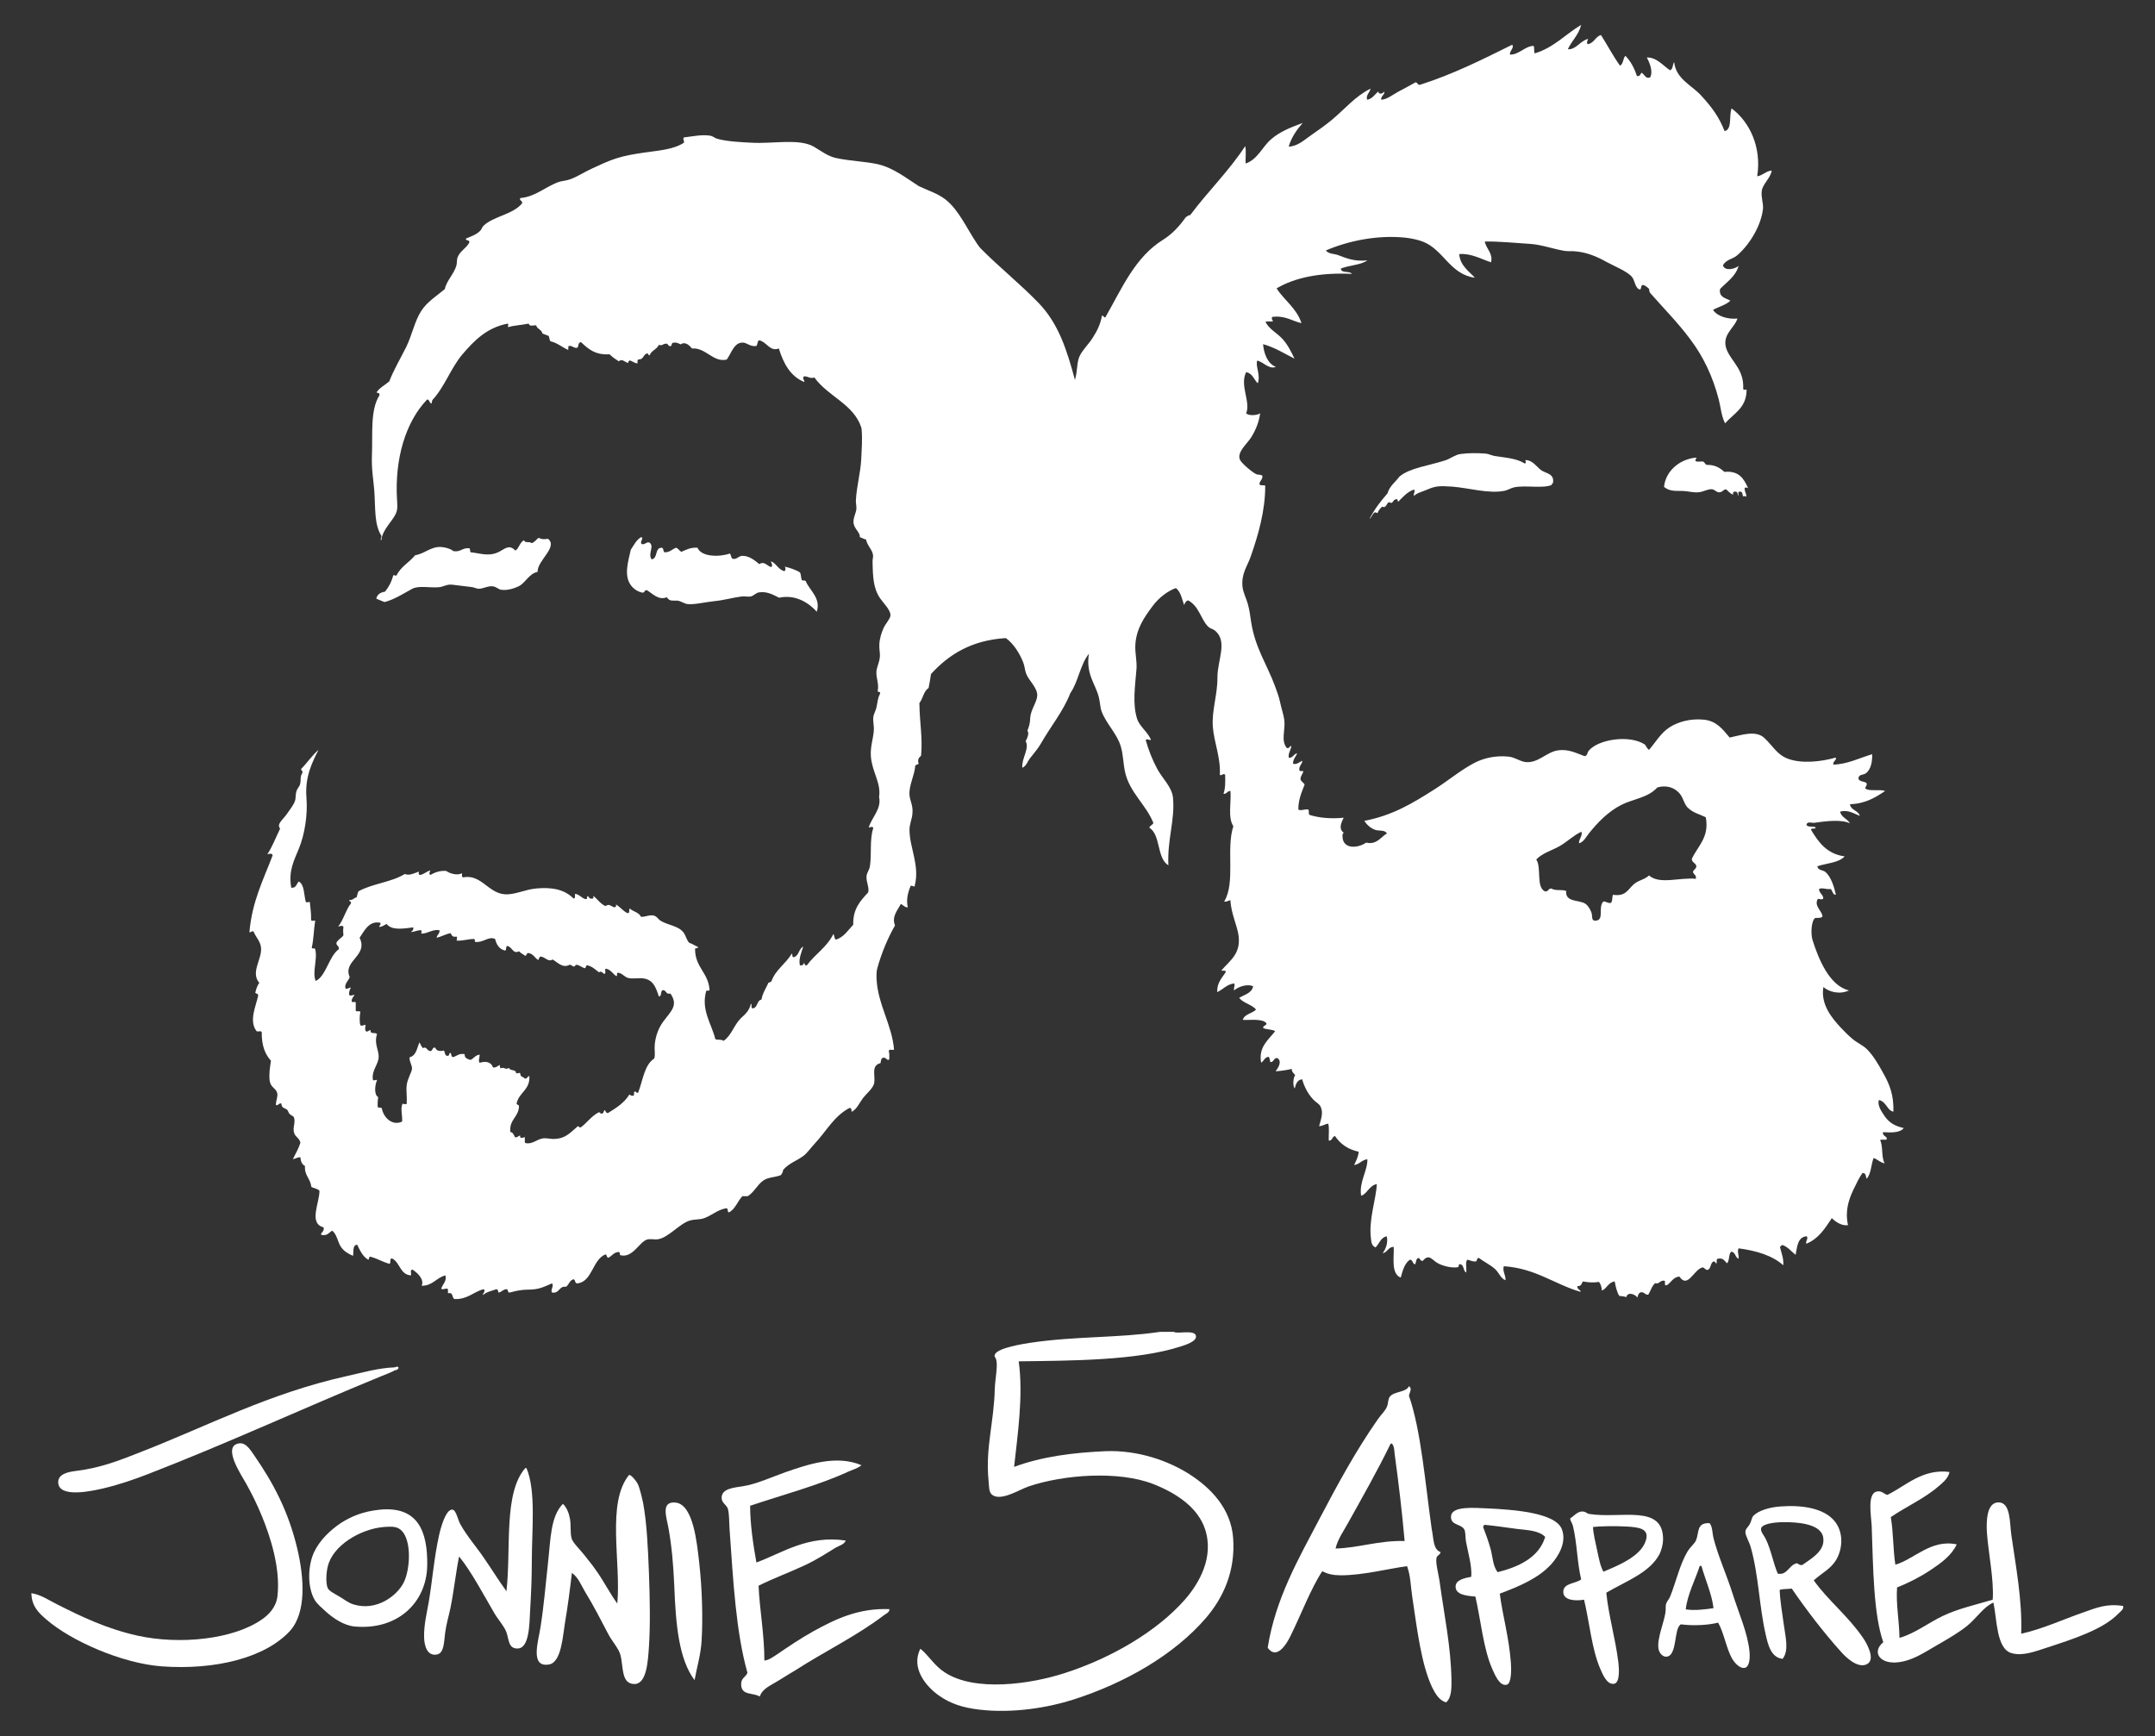 <?xml version="1.0" encoding="utf-8"?>
<!-- Generator: Adobe Illustrator 18.1.1, SVG Export Plug-In . SVG Version: 6.00 Build 0)  -->
<!DOCTYPE svg PUBLIC "-//W3C//DTD SVG 1.1//EN" "http://www.w3.org/Graphics/SVG/1.1/DTD/svg11.dtd">
<svg version="1.1" xmlns="http://www.w3.org/2000/svg" xmlns:xlink="http://www.w3.org/1999/xlink" x="0px" y="0px"
	 viewBox="0 0 892.3 719" enable-background="new 0 0 892.3 719" xml:space="preserve">
<rect x="0" y="0" width="892.3" height="719" fill="#333333" stroke="none"/>
<g id="fowles_color_xA0_Image_1_">
</g>
<g id="Layer_2_xA0_Image_1_">
	<g>
		<g>
			<path fill-rule="evenodd" clip-rule="evenodd" fill="#FFFFFF" d="M702.1,189.5c1.1,0-0.5,0.5,0,1.4c0.6,0.5,2.1,0.1,3.1,0.2
				c0.6,0.4,0.9,1.1,1.4,1.4c3.6-0.1,5.6,1.3,7.4,2.9c6.1-0.6,8.1,2.9,9.8,6.7c-0.6-0.1-1-0.5-1.4,0c-0.1,1.5,0.7,2.1,0.7,3.6
				c-0.3-0.3-0.8-0.3-1.4-0.2c-0.3-0.8-0.1-2-1.2-1.9c-1-0.2-0.7,0.9-0.7,1.7c-0.5-0.4-0.1-1.8-1.2-1.7c-0.9-0.2-1.1,0.4-1,1.2
				c-1.3-0.4-1.9-1.4-2.9-2.2c-1.1,0.1-1.4,1-2.4,1.2c-1.4,0.4-2-1-3.4-1.2c-1.6-0.2-3.2,0.9-5.3,1.2c-2.2,0.3-4.5-0.4-6.7-0.5
				c-3.1-0.1-5.5,0.3-7.9-1.7C689.7,195,695.4,190.2,702.1,189.5z"/>
			<path fill-rule="evenodd" clip-rule="evenodd" fill="#FFFFFF" d="M265.5,222.4c1.3,0.5-0.8,1.9,0.2,2.9c1.5,0.3,1.7-0.9,3.1-0.7
				c2.4,1.5-0.7,4.6,1,7c2.7-0.3,1.2-4.7,4.1-4.8c1.1,0,0.5,1.8,1.4,1.9c2.1,0,3-1.3,4.6-1.9c1,0.3,1.3,1.2,2.2,1.7
				c2-0.8,3.7-1.9,6.7-1.7c1.6,3.9,9.2,3.9,13.4,2.4c0.6,0.6,0.4,1.8,1.2,2.2c1.6,0.3,2.3-1,3.6-1.2c3-0.3,5.6,1.9,7.4,3.4
				c2.1-1.4,3.2,0.7,4.8,1.2c1.1-0.4,0.1-1.7,0-2.4c2.3,0.9,3,3.4,5.5,4.1c0.7,0,0.7-1.9,0-1.9c1.7,0.3,4.8,1.3,6.5,2.4
				c0.5,0.7,0.4,2,0.7,2.9c0,0.8,1.4,0.2,1.7,0.7c1.6,3.9,6.4,7,4.6,12.7c-3.2-3.6-8.8-7.3-15.6-5.8c-2.8-1.4-5.1-2.7-8.4-2.2
				c-1.2,0.2-2.1,1.4-3.4,1.7c-1.1,0.2-2.4-0.2-3.8,0c-3.3,0.4-7.1,1.5-11,1.9c-4.1,0.4-8.6,1.6-11.5,1.2c-1.3-0.2-2.7-1.3-4.1-1.4
				c-2.1-0.1-3.1,0.4-4.3-1.4c-3.4,1.4-5.9-1.5-8.2-2.9c-1.2-0.2-0.8,1.1-1.9,1c-2.1-0.4-4-1.8-5-3.4c-2.7-4-0.8-9.9,0.2-14.4
				C262.5,225.7,263.5,223.5,265.5,222.4z"/>
			<path fill-rule="evenodd" clip-rule="evenodd" fill="#FFFFFF" d="M226.9,223.1c4.3,3.4-4.5,9-4.3,13.7c-3.6,0.7-5,4.6-7.9,6
				c-1.7,0.8-4.6,1.8-7.2,1.4c-1-0.1-1.9-1.2-3.4-1.4c-1.9-0.3-3.8,0.9-5.8,1c-1,0-2-0.6-2.9-0.7c-2.5-0.3-5.5-0.7-8.2-1
				c-2.1-0.2-3.3,0.7-5,1c-3.7,0.5-8.7-0.8-11.5,0.7c-3.7,2-7.5,4.5-11.5,5.5c-1.1-0.5-2.3-0.9-3.4-1.4c0.4-1.8,1.7-2.6,3.6-2.9
				c1.5-1.8,2.7-4,3.4-6.7c0.4-0.4,0.6,0.2,1.4,0c1.7-3.7,5.3-5.4,7.7-8.4c3.7-0.5,6.6-3.7,10.8-3.4c1.5,0.1,3.9,0.7,5,1.7
				c3,0.5,3.6-1.3,6.2-1.2c1.1-0.2,0.5,1.3,1,1.7c4,0.4,7.3,1.8,11.3,0c2.7-1.2,4.5-3.6,7.2-0.7c1.6-1,1.8-3.5,3.6-4.3
				c0.4,1.4,2.1,0.3,3.1,1.2c1.3-0.3,1.9-1.5,2.9-2.2C224.3,223.3,225.1,223.4,226.9,223.1z"/>
			<path fill-rule="evenodd" clip-rule="evenodd" fill="#FFFFFF" d="M120.6,367.6c2.1,0.2,2.2-1.7,3.1-2.6c2.4,1.3,2.1,5.4,2.9,8.4
				c0.3,0.6,1.7-0.2,1.7,0.2c0.2,2.4,0.6,4.5,0.5,7.2c0,1,1.7,0.1,1.7,0.5c-0.6,3.6-0.6,7.7-1.4,11c-0.1,0.8,1.3,0.1,1.4,0.7
				c1.1,4.2-1.3,9.3,0.2,13.2c2.3-1,3.8-4.1,5-6.5c1.3-2.5,2.4-5,4.6-6.7c0.2-1.4-1.1-1.3-1-2.6c0.6-1.4,2.1-1.9,2.9-3.1
				c-0.1-1.5-0.2-1.9,0-3.4c-0.1-0.9-1.6-0.4-2.2-0.2c2.2-2.7,3.1-6.8,5.3-9.6c0.3-1.1-0.8-0.6-0.7-1.4c1.5,0.1,2-0.9,3.1-1.2
				c0.2-0.9,0.4-1.7,0.7-2.4c5.6-3.2,13.8-3.8,19.2-7.2c1.9,0.8,3.9-0.3,5.8-1c0,0.6-0.1,1.4,0.5,1.4c1.8-0.3,2.7-1.5,4.3-1.9
				c-0.3,0.7-0.7,1.4,0,1.9c1.8-1,3.6-1.8,6.5-1.7c1.3,1,4.6,2.1,6.5,1c0.4,0.3-0.3,1.3,0.5,1.7c7.5-1.5,10.4,6.5,17.3,7
				c4.1,0.3,8.4-2,13-2.4c6.3-0.6,11.7,0.3,15.4,4.1c1,0.2,0.6-1.1,0.7-1.9c1.9,0.3,2.6,1.7,4.3,2.2c0.7,0.1,0.8-0.5,0.7-1.2
				c1,0,0.7,1.2,1.9,1c0.8,0.1,0.8-0.5,0.7-1.2c1.7,1.5,2.9,3.3,5,4.3c1.6-1.1,2-0.1,3.6,0.5c0.8-0.1,1-0.5,0.7-1.2
				c1.8,1,2.9,2.7,4.8,3.6c1.2,0.2,0.4-1.5,1-1.9c1.3,1.3,3.7,1.5,4.6,3.4c1.5,0.3,4.2-1.3,6-0.2c0.8,0.4,1.3,1.4,2.2,1.9
				c3.2,1.9,7.2,2,9.4,4.8c1,1.3,1.3,3.2,2.4,4.3c1.3,0.4,2.4,1.2,3.6,1.7c0.2,1-1.3,0.1-1.2,1c0.1,7.5,5.4,9.6,6,16.6
				c0.2,0.9-1.3,0.2-1.4,0.7c-2.2,7.9,2.3,13.6,3.8,19.9c0.9,0.4,2.7,0,3.4,0.7c3.3-2.2,4.3-6.6,7.2-9.4c1.6-1.5,3.5-3,4.1-6
				c0.7,0.3-0.3,2.2,1,1.9c1.9-0.4,1.4-3.2,3.4-3.6c0.5-2.8,1.9-4.7,2.9-7c0.6,0,0.7-0.4,1.2-0.5c1.7-4.9,6-7.3,8.4-11.5
				c0.6,0.2-0.1,1.7,1,1.4c2.1-0.6,1.9-3.5,3.8-4.3c-0.7,2.2-2,5.1-1.4,7.7c1.1,0.2,1.5-0.3,1.7-1c0.4,0.3,0.2,1.3,1.2,1
				c3.4-4.6,8.4-7.6,11-13c0.4,0.7,0.3,1.9,1,2.4c3.4-1.1,5-3.9,7.2-6.2c-0.2-6.7,3.1-10,6.2-13.4c0.5-2.1-0.9-4.3-0.7-6.7
				c0.1-1.4,1.2-2.6,1.4-4.1c0.8-5.1-0.2-11.1,1.4-15.8c-0.1-0.8-1.4-0.4-1.9-0.2c1.2-4.2,5.4-7.7,4.3-12.7
				c0.9-5.8-2.9-10.3-3.4-16.8c-0.3-4,1-7.3,1.2-10.6c0.2-2-0.4-3.8-0.2-5.5c0.1-1.5,1.1-2.8,1.4-4.6c0.4-2.1,0.5-3.5,1.4-5.3
				c0.3-0.9-0.8-0.5-1-1c0.7-3-0.7-5.3-0.5-8.2c0.2-1.9,1.2-3.8,1.4-5.8c0.2-1.7-0.3-3.4-0.2-5.3c0.1-2.5,0.9-4.9,1.7-6.7
				c0.8-1.9,2.8-3.9,2.9-5.3c0.2-2.2-2.8-5-4.3-7.2c-2.8-4.1-3-8.8-3.1-15.4c0-0.7,0.3-1.7,0.2-2.4c-0.3-2.4-2.4-3.9-2.9-6.5
				c-1-0.2-1.7-0.7-2.6-1c0.3-2-2.5-3.4-2.6-6.2c-0.1-2,1.1-3.8,1.2-5.5c0.1-1.2-0.3-2.5-0.2-3.6c0.3-5.7,1.9-11.3,2.2-16.8
				c0.2-3.8,0.5-8.5,0.2-12c0-0.4-0.1-1.1-0.2-1.4c-3.3-9.7-13.6-12.6-19.4-20.6c-1.7,0.6-2.5-0.4-4.1-0.5c-1.2,0.5,0,1.6,0,2.4
				c-5.8-2.3-8.7-7.7-10.6-13.9c-3.8,1.4-4.9-2.7-8.2-3.4c-0.8,0.4-0.5,1.9-1.2,2.4c-2.9,0.3-4-1.8-6.2-1.4c-3.1,0.4-4.2,4.6-6,7
				c-5.6,1.3-8.7-5.1-14.4-4.6c-0.8-1.1-2.8-3.1-4.6-1.7c-0.9-0.3-1.5-0.9-2.9-0.7c-1-0.1-0.7,1-1.2,1.4c-1.2,0.3-1-1-1.9-1
				c-1.5,0-1.5,1-3.1,0.5c-0.8,1.9-3.1,2.3-3.8,4.3c-0.8,0.2-0.3-1-1.2-0.7c-1.5,0.4-1.3,2.6-3.4,2.4c-0.7,0.3-0.3,1.5-0.5,1.7
				c-1.2-0.2-1.9-0.8-2.9-1.2c-0.8-0.1-0.7,0.6-1,1c-1.3-0.4-2.4-1.9-3.8-0.7c-1.4-0.9-2.7-1.8-3.8-2.9c-6,0.4-8.9-2.3-11.8-5
				c-1.2,0-1,1.4-1.4,2.2c-1.1,0.6-2.1-0.7-3.4-0.7c-0.7,0-0.4,1-0.5,1.7c-2.6-1.1-4.4-2.9-7.4-3.6c-0.4-0.6-0.4-1.5-0.7-2.2
				c-0.9-0.3-1.7-0.7-2.6-1c-0.3-1.7-2.2-1.8-2.6-3.4c-1.6,0-2.6,0.6-3.1-0.7c-2.8,0.6-5.9,0.7-8.2,1.4c-1,0.2,0.3-1.1-0.5-1.4
				c-8.7,1.7-13.9,7.1-18.7,12.7c-4.9,5.8-7.3,13.4-12.5,19c0,0.6-0.4,0.7-0.2,1.4c-1.1-0.1-0.8-1.6-1.9-1.7
				c-9,9.3-13.5,24.7-12.5,41.5c0.1,2,0.4,3.9-0.5,5.8c-1.5,3.3-5.5,6.5-6,11c-0.7-0.4,0.3-1.1,0-1.9c-3-4.7-2.4-11.5-2.9-18.5
				c-0.3-4.1-1.2-8.9-1-14.4c0.4-9.2-0.8-18.9,3.1-25.2c0.3-1.1-0.7-0.9-1.2-1.2c1.3-2,3.5-3,5.3-4.6c1.8-4.7,4.5-9.2,7-14.2
				c2.4-4.9,3.5-10.7,6.2-14.9c2.5-3.9,6.5-6.3,9.8-9.1c0.7-3.5,3.8-6.2,4.8-9.8c0.3-1.2,0.1-2.4,0.5-3.4c1.1-2.7,3.5-3.6,4.8-6
				c0.4-1.4-1.5-0.6-1.4-1.7c2.1-0.9,4.1-1.5,5.8-3.1c0.7-0.6,0.9-1.7,1.7-2.4c4.2-3.8,12-4.5,15.8-9.1c0.3-1.2-1.5-1.2-0.7-2.2
				c6-0.5,10.2-4.5,15.4-6.5c1.5-0.6,3.3-0.6,5-1.2c3-1,6.1-3.1,9.4-4.6c3.3-1.5,6.4-3,9.8-4.1c3.7-1.2,7.5-1.8,11.5-2.4
				c6.1-0.9,12.1-1.2,16.6-4.1c0.2-1-0.6-1.5,0-2.2c3.5-0.4,7.4-1.3,11-0.7c1,0.2,1.7,0.9,2.6,1.2c3.9,1.2,10.5,1.5,14.6,1.7
				c8.7,0.5,19.6-1.9,25.7,1.7c3,1.8,5.6,3.8,8.9,4.6c6,1.3,12.1,1.4,17.5,2.6c6.5,1.5,11.8,5.8,17,9.1c3.8,1.8,7.8,3,11,5.5
				c5.5,4.3,8.8,12,13,18.2c0.4,0.6,1.1,1.6,1.7,2.2c7.4,7.5,16.2,14.5,24,22.6c8.1,8.5,11.5,19.1,14.9,31.7
				c1.1-3.6,0.7-7.1,1.9-9.8c1.3-2.7,3.8-5,5.5-7.7c1.7-2.7,3.1-5.3,3.8-9.1c0.8-0.1,0.6,0.9,1.4,0.7c6.9-12.1,12.3-25,24-32.2
				c3.8-2.4,6.7-5.6,9.4-9.4c0.7-0.1,0.8-0.8,1.7-0.7c7.3-9.8,16-18.2,22.8-28.6c0.5,2.2,0,5.4,0.2,7.2c5-1.7,6.9-7,10.6-10.1
				c3.6-3.1,7.9-4.8,13-6.7c-2.4,2.8-4.6,5.8-5.8,9.8c3.8-0.1,6.6-2.9,9.4-4.8c2.9-2,5.7-4,8.4-6.2c5.3-4.4,9.8-9.9,16.1-13
				c-0.3,1.6-2.1,2.8-1.4,4.6c2.2-0.4,3.1-2.2,4.6-3.4c0.2,1.4,2,0.9,2.4,0c0.6,1.1-1.4,1.8-1.2,3.4c2.4-0.1,4.8-2.1,7.2-3.4
				c2.4-1.3,4.8-2.5,7-3.8c1,0,0.7,1.2,1.9,1c13.8-4.4,25.9-10.5,38.2-16.6c0.8,1.5-1.1,2.4-1,4.1c3.6,0.2,6.4-3.6,9.8-3.6
				c0.5,0.7,0,2.4,0.5,3.1c7.9-2.4,12.7-7.9,19.2-11.8c-1,4.2-3.9,6.5-5.5,10.1c3.4,0.2,5.1-3.5,8.4-4.3c-0.2,0.6-0.8,1.5-0.2,2.2
				c2.7-0.4,3.1-3.1,5.5-3.8c2.7,4.2,5,8.7,7.9,12.7c1.4-0.7,1.2-3,2.2-4.1c2.2,2.2,3.7,5.1,4.8,8.4c1.4,0.2,1.4-0.9,1.9-1.4
				c1.2,0.6,1.7,2.8,3.6,1.9c1.3-2.6-0.4-6.3-1.4-8.2c4.1-0.1,6.7,3.4,9.6,5.3c1.3-0.4,1-2.4,1.7-3.4c0.8,7.2,7.5,9.6,11.5,14.2
				c4.1,4.5,7.1,8.5,9.4,14.4c3.3-0.8,1.7-6.4,2.9-9.4c7.3,5.4,12.5,15.8,10.6,28.1c2.4-0.4,3.5-2.1,6-2.4c-0.4,3.1-3.7,5.5-4.1,8.4
				c-0.4,2.5,0.7,5.2,0.5,7.4c-0.8,7.5-6.1,15.5-10.8,19.4c-1.7,1.5-4.5,1.6-5.8,4.1c0.8,2.5,5,1.5,6.5,0.2
				c-1.3,4.5-4.9,6.6-7.7,9.6c-0.5,3.5,2.4,3.7,4.3,4.8c-1.9,1.8-4.8,2.5-7.2,3.8c1.8,2.8,6.5,4,10.1,3.6c-1.2,4.1-7,6.9-4.3,13.2
				c2,4.7,7.1,8.1,6.7,15.8c0,1,1.5,0.1,1.4,0.5c0,7.6-5.4,9.8-8.9,13.9c-1.6-3.2-1.8-6.7-2.6-9.8c-2.5-9.7-6.4-17.8-11.8-25
				c-5.2-7-11.2-13-16.8-19.4c0-0.6-0.4-0.7-0.2-1.4c-0.7-0.7-1.4-1.3-2.4-1.7c-1.3-0.1-0.7,1.5-1.4,1.9c-2.1-0.4-2.1-3.8-3.4-5.3
				c-2-2.3-7.3-4.4-10.6-6.2c-3.9-2.2-8.1-3.9-12.5-4.3c-1.5-0.2-3.1,0-4.6-0.2c-4.5-0.7-9.7-2.6-14.2-2.9c-6.6-0.4-12.9-1.1-19-1
				c0.6,3.1,3.5,4.9,2.6,8.6c-4.1-1.3-8.2-3.8-13.2-3.4c0.4,4.9,4.4,7.4,6.5,9.8c-10.3-1.4-12.9-11.5-21.4-14.9
				c-2-0.8-4.8-1.4-7.4-1.7c-11.8-1.2-23.8,1.4-32.9,5.3c1.1,1.5,3.3,1.3,5,1.9c3.3,1.2,6.6,2.8,12.2,2.2c-2.8,2-7.6,2-11,3.4
				c0.1,2.1,3.6,0.8,4.6,2.2c-13-0.6-23.4,1.4-31.2,6c3.2,5,8.3,8.2,10.3,14.4c-4-0.9-6.6-3.2-12-2.6c-0.7,0.7,0.1,1.3,0.2,1.9
				c-1,0.1-2.5-0.2-3.1,0.2c1.5,3,4.7,4.5,7,7c2.2,2.4,3.7,5.4,5,8.2c-4.2-2.1-8-4.6-13-6c0.3,3.7,1.8,8.1,5.3,9.4
				c-2.8,1.2-5.1-2-7.7-2.6c-0.9,2.1,1.5,6.1,0.2,9.4c-1.6-1.5-2.1-4.1-4.8-4.6c-2.8,5.4,2,12.4,0,17c0.9,1.2,4.8,0.9,5.8,0
				c-0.5,3.5-1.6,6.5-3.6,9.8c-1.6,2.7-6.1,6.2-4.8,9.4c0.7,1.6,5.2,5.3,6.7,6c0.8,0.4,2.1,0.1,2.6,0.7c0.2,1.7-1.1,1.9-1.2,3.4
				c0.2,0.9,1.8,0.3,2.4,0.7c0,10.5-2.9,20.4-6,29.3c-1.5,4.3-4,7.1-3.4,12.7c0.3,2.3,1.5,4.6,2.2,7c0.7,2.5,1,5.1,1.4,7.7
				c1.7,10.6,6.6,17.5,9.8,26.2c0.8,2.2,1.7,4.5,2.2,7c0.5,2.4,1.4,4.9,1.7,7.2c0.5,4-1.5,8.4,1,11.5c1.2,0.5,1.4-1.3,1.9-0.7
				c-0.2,1.6-1.5,3.2-1,4.8c1.8,0,1.9-1.6,3.4-1.9c-0.5,1.5-1.7,2.3-1.7,4.3c1.3,0.6,2.8-0.7,3.8-1.2c0.3,1-1.4,2.1-1.2,3.8
				c0,0.7,1,0.4,1.7,0.5c-0.3,1.3-1.2,1.9-1.2,3.4c0.3,1,1.3,1.3,1.7,2.2c-1.2,3.1-2.6,6.1-2.6,10.3c1.2,0.7,2.5-0.3,4.1,0
				c0.5,0.4,0,1.8,0.5,2.2c4,1.3,8.9,1.7,14.2,1.2c-1.1,2.1-2.2,4.6,0,6.2c-0.6,0.5-0.5,1-0.5,1.7c0.2,5.2,6.3,4.8,9.8,2.4
				c4.4,1,6-2.3,8.6-3.8c-0.9-1.5-3-1-4.6-1.4c-2.2-0.7-3.7-2.2-4.8-3.8c11.9-2.3,20-7.3,29-13c5.7-3.6,11-8.1,16.6-11
				c3.6-1.9,8.7-3.2,14.2-2.6c2.6,0.3,4.4,1.8,6.7,2.2c5.4,0.8,8.8-4.1,13.7-4.8c4.2-0.6,7.3,1,11,2.4c1.2-0.1,1.1-1.4,1.7-2.2
				c3.9-4.8,17-6.8,23.3-2.6c0.6,0.7,0.9,1.7,1.7,2.2c2.5-2.8,4.8-7,8.6-9.4c3.3-2.1,8.4-3.7,14.2-3.1c5.3,0.6,7.7,4,10.6,7.4
				c4.8-1,10.8-3.2,14.4,0.2c3.7,3.5,5.2,6.9,9.8,8.6c5.7,2.1,13.7,1.2,19.7-0.5c0.6,1-1.2,1.4-1,2.9c5.7-0.1,11-2.8,16.1-4.3
				c0.1,3.1-0.5,6.3-2.6,7.9c-1.1,0.8-3,0.3-3.1,2.2c0.4,1.4,2.5,1,3.4,1.9c0.3,1.2-0.6,1.2-0.5,2.2c1.5,1.3,5.6,0.2,8.2,1
				c-4,2.7-8.2,5.3-14.6,5.5c0.4,2.6,3.4,2.5,4.1,4.8c-2.4-0.8-4.8-2.7-8.2-1.7c0.6,2.4,3,2.9,4.1,4.8c-3.7-1.7-9.7-0.9-14.9-0.2
				c-1.1,0.1-2.6-0.7-3.1,0.7c0.3,1.4,2.9,0.5,3.8,1.2c0,1-1.9,0-1.9,1c3.1,5.2,6.6,10,13.9,11c-2.4,2.7-7.5,2.8-11.3,4.1
				c0.3,1.8,2.2,1.4,3.4,2.4c2.4,2.1,3.6,6.4,4.3,9.4c-1.5,0-1.3-1.7-2.2-2.4c-1.8,0.3-3.4-0.7-4.8,0c0,1.8,2.1,2.6,1.7,4.1
				c-0.8,0.4-1.2,0-2.2,0c-1.8,3,2.1,5.2,1.9,7.4c-0.6,0.5-1.7,0.5-2.9,0.5c-1.7,0.8-2,6.5-1.2,9.1c2.5,7.9,7,19,15.1,20.9
				c-3.7,1.8-8.2,0.7-10.6-1.4c-1.2,7.2,3.5,12.8,7.2,16.8c1.5,1.6,3.3,3.4,5,4.8c1.8,1.5,4,2.4,5.8,4.1c2.6,2.6,4.8,6.3,6.7,9.8
				c2.6,4.6,4.5,9,4.3,16.1c-2.6-0.4-2.9-4.2-6-4.8c-0.8,2.1,1.2,5,2.6,7c1.9,2.5,4.1,3.8,7.7,4.6c-1.8,2.2-5.7,1.8-8.6,1.7
				c-0.4,1.8,2.2,1.7,1.4,3.1c-0.9,0.1-2.1-0.2-2.6,0.2c1.3,2.5,0.4,7.2,1.9,9.6c-1.9-0.3-2.8-1.6-4.6-2.2c-1.1,2.8-1,6.6-2.9,8.6
				c-0.4-1-0.2-2.5-1.7-2.4c-1.4,1.9-2.6,4.5-3.8,7c-1.9,4-3.5,8.7-2.2,14.6c-2.6,0.4-5.2-1.4-6.7-2.9c-2.8,4.2-5.5,8.6-10.6,10.6
				c-0.3-1.3,1-2.1,0.2-3.1c-3.8,0.3-3.9,4.3-4.6,7.7c-1.8-1.4-3.1-3.3-5.5-4.1c-0.5,0.1-0.5,0.7-1,0.7c0.5,2.5,1.6,4.5,1.4,7.7
				c-4.5-4-11-6-18.5-7c-0.7,1.3,0.2,2.8,0,4.3c-1.5-0.5-1.2-2.8-3.1-2.9c-1.1,1.1-0.6,3.7-1.7,4.8c-1-0.9-1.5-2.4-3.8-1.9
				c-0.7,0.1-0.4,1.2-0.5,1.9c-0.8,0.1-0.4-1.1-1.4-0.7c-1.2,0.6-0.9,2.8-2.2,3.4c-1.2,0.2-1.2-0.9-2.2-1c-3.6,0.7-6.1,9-9.6,3.8
				c-2.8,0.1-3.8,3.2-5.5,3.6c-1,0.2-0.1-1.7-0.7-1.9c-1.9-0.3-2.3,1.7-3.8,1c-1.4,1.1-1.9,3.2-2.9,4.8c-1.5,0.1-1.5-1.2-3.1-1
				c-0.9,0.3-1.2,1.2-1.4,2.2c-0.9-1.4-4-2.6-4.6-0.2c-1.1-0.4-1.9-0.4-2.9-0.5c-1-1.6-1.5-3.8-1.9-6c-2.7,0.4-3.2,2.9-5.3,3.8
				c-0.1-1.5-0.5-2.7-1.2-3.6c-2.3,0.4-4.6,0.2-6.7-0.2c-0.5,0.8-0.6,2.1-2.2,1.9c-0.4,1.5,1.7,1.7,1.2,2.4
				c-10.9-3.2-18.5-9.7-31.7-10.6c-0.7,2,0.8,3.6,0.7,5.8c-1.9-0.6-2.7-3.1-4.3-4.6c-2-1.8-4.6-3-6.7-4.6c-1-0.1-0.7,1.1-1.2,1.4
				c-1.6,0.2-2.4-0.5-3.6-0.7c-1,0.9-0.2,3.6-0.5,5.3c-1.3-0.6-0.8-3.1-2.4-3.4c-1-0.3-0.4,1-1,1.2c-2.4,0.4-5.5-0.3-7.9-1.4
				c-2.9-1.4-3.9-4.5-6.7-1.2c-1.2,0.1-0.9-1.2-1.9-1.2c-0.9,0.4-0.8,1.7-1.2,2.6c-1.2-0.1-0.9-1.9-2.2-1.9c-2.2,1.5-3,4.5-3.8,7.4
				c-4.1-1.6-2.7-8.3-2.9-12.7c-2.4,0-2.5,2.3-4.6,2.6c1.2-1.5,2.4-4.3,1.7-7c-2.5,0.5-3,3-4.6,4.6c-1.5-0.5-1.8-2.1-1.9-3.4
				c-1.1-8.1,2.1-16.3,2.4-22.8c-3.1,0.5-4.2,4.3-6.5,4.8c-0.9-5.7,2.7-10.3,2.6-15.1c-2.4,0.3-3.2,2.1-5.5,2.4
				c0.8-1.7,1.7-3.3,1.9-5.5c-4.5-1-7.6-3.2-9.8-6.5c-1.3,0.2-1,2-2.6,1.9c-0.1-2.3,0.3-5.1-0.2-7c-1.5,0.1-2.2,1-3.8,1
				c0.8-2.9,1.8-5.4,0.7-7.9c-0.5-1.3-1.8-1.8-2.9-2.9c-2.4-2.5-3.9-5.4-4.8-8.6c-2.1,0.2-2.6,2-3.1,3.8c-0.9-1.1-0.6-4.7,0.2-5.5
				c-0.5-0.8-1.5-1.3-1.4-2.6c-2.1,0.5-4.3,0.8-6.7,1c0.9-1.2,2.9-4.1,0.7-5.5c-1.6-0.1-1.3,1.7-2.9,1.7c-0.2-0.7-0.2-1.7-0.7-2.2
				c-1.7,0.1-1.9,1.8-3.1,2.4c-1.2-6.5,3.1-9.5,5.8-13c-1.2-0.9-3.8-0.6-5-1.4c0-1.1,1.5-0.8,1.4-1.9c-1.7-2.1-7-1.2-9.8-1.4
				c0.7-2.5,4-2.6,5.5-4.3c-1.8-2.1-5.2-2.6-7-4.8c2.2-1.4,5.2-1.9,5.8-4.8c-2.5-1.2-6.4,0.3-7.9,1.7c-0.3-1.2,0.6-2.1,0-2.9
				c-3.1,0.4-4.5,2.5-7,3.6c-0.1-4.1,2.1-5.9,3.6-8.4c-0.1-0.7-1.2-0.4-1.9-0.5c3.5-4.2,8-6.7,7.2-14.2c-0.5-4.3-3.2-9.5-3.4-14.9
				c-1,0-1.3,0.7-2.6,0.5c4.8-7.9,0.7-21.8,3.8-31.2c-2.4-3.6-0.8-10-1.2-14.6c-1.4,0-1.4,1.3-2.9,1.2c0.8-2.1,0.8-5,0.7-7.9
				c-0.8-0.9-1.5,0.7-2.2,0c0.4-7.1-2.4-13.4-2.9-19.9c-0.5-6.6,2-13.5,1.9-20.4c0-7.2,4.4-14.9-1-19.4c-0.7-0.6-2-0.8-2.9-1.7
				c-2.9-2.9-3.7-8.4-8.2-10.8c-1,0.2-1.3,1.1-1.7,1.9c-0.9-2.6-1.4-5.5-3.4-7c-3.2,1.1-7,3.9-9.6,7.4c-3.2,4.3-7,9.5-7.2,16.6
				c-0.1,3,0.7,6.2,0.5,9.4c-0.6,7.3-1.7,14.4,0.2,20.6c1,3.3,4.7,5.8,5.8,8.9c-0.9,0.1-1.5-0.6-2.2,0c1.2,4.2,2.7,8.1,4.8,12
				c2.1,3.9,6,7.4,6.5,11.8c0.9,9.4-2.4,17.2-1.9,28.1c-4.9-3-3.1-12.6-7.9-15.6c0.3-0.9,1.3-1.1,1.7-1.9
				c-2.9-7.5-10-12.7-11.8-21.4c-0.7-3.4-0.7-6.9-1.7-10.3c-1.5-5.2-6-9.4-7.9-14.4c-0.7-1.8-0.6-3.6-1.2-6c-1.3-5.4-5.5-9.6-4.1-18
				c-3.6,4.4-4.4,11.6-7.7,16.3c-2.9,7.5-8.3,14-12.2,20.9c-1.4,2.4-3,4.1-4.6,6.2c-1,1.3-1.4,3.1-3.1,3.8c-0.3-4.1,3.1-7.9,1.4-11
				c0.7-1.3,1.6-3.5,0.7-4.3c0.8-2,1.1-3.1,1.2-5.5c0.2-3.2,2.8-6.4,2.9-9.1c0.1-3.3-3.6-6.3-4.6-9.1c-0.6-1.6-0.6-3.1-1.2-4.6
				c-1.5-3.8-4-7.8-7.2-10.1c-14.4,0.9-23.7,6.9-31,14.9c-0.3,2-0.6,3.9-1,5.8c-2.1,1.3-2.3,4.4-3.8,6.2c0.1,8.5,1.4,14,0.7,21.8
				c-0.9,0.8-1.6,1.6-1,3.4c-0.5,0.2-1.1,0.4-1.4,0.7c-0.3,4.1-2.7,8.2-2.4,12.2c0.2,2.5,1.6,4.3,1.2,7.9c-0.2,2.1-1.2,4.2-1.2,6.5
				c0,7.3,4.3,14.7,2.2,23c0,1.1-0.9-0.1-1.7,0.2c-1,2.3-2,5.6-1.2,8.9c-1.4,0-1.9-1-2.9-1.4c-1.2,2.5-3.9,5.1-2.4,8.9
				c-3,5.2-5.7,11.7-7.4,18c-0.3,1-0.3,3.3-0.2,4.8c0.7,10.2,6.4,18.6,7.2,28.6c-0.6,0.4-1.7-0.4-2.2,0.5c0.3,1,0.3,2.3,0.2,3.6
				c-1,0.7-1.2-1.1-2.6-0.7c-0.8,0.2-0.8,1.3-1,2.2c-4,1-2.1,5-2.6,8.2c-0.4,2.2-3.2,4.4-4.6,6.2c-1.7,2.3-2.6,4.7-4.8,5.8
				c0.1-0.9-0.1-1.5-0.7-1.7c-6.5,3.3-9.7,9.7-14.6,14.9c-1.6,1.7-3,3.8-4.6,5c-2.8,2.1-6,3-8.4,5.8c-0.1,0.9-0.5,1.6-1,2.2
				c-2.7,1-5.2,0.8-7.2,2.2c-2.6,1.8-3.8,4.9-6.5,6.5c-0.7,0-1.4,0-2.2,0c-2,2.1-2.9,5.3-5.5,6.7c-0.9,0-0.2-1.8-1.2-1.7
				c-3.6,0.6-5.8,2.9-9.1,4.1c-2,0.7-4.1,0.4-6,1c-4.1,1.2-8.8,7-13,7.7c-1.6,0.3-3.3-0.3-4.8,0.2c-3.1,1.1-5.8,7.5-10.6,6.5
				c-0.9,0.1-0.2-1.4-1-1.4c-2.1,0.1-2.8,1.7-4.3,2.4c-0.8-0.1-0.5-1.3-1.2-1.4c-5.4,2.2-5.4,11.2-11.5,12c-1.3,0.2-0.8-1.5-1.7-1.7
				c-1.7,0.4-1.9,2.3-3.1,3.1c-3.1-0.4-2.6,2.9-5.8,2.4c-0.8-1.1,0.9-2.6,0-3.8c-3.6,1.5-5.3,2.6-10.1,2.6c-2.7,0-5.2,0.6-7.4,1.2
				c-1.1,0.1-0.5-1.4-1.4-1.4c-1.5,0.1-2,1.3-3.4,1.4c0.1-0.8-0.2-1.2-0.7-1.4c-1.9,0.7-4.2,1.1-5.5,2.4c-0.6-0.5,1.3-1.4,0.2-2.4
				c-4.3,1.1-6.6,4.3-12.2,4.1c-1-0.7-0.4-3-2.6-2.4c0-0.7,0.1-1.6-0.2-1.9c-1-0.2-1.9,0.6-2.6,0c0.5-1.7,2.5-3.3,1.7-5.5
				c-3.8,1-5.2,4.3-9.8,4.3c1.2-2.6-1.7-5.4-3.8-6.7c-1.3,0.1-0.2,1.9-0.7,2.4c-4.5-0.4-4.4-5.3-7.7-7c-1.3-0.2-0.3,2-1.2,2.2
				c-3.1-0.9-4.7-2.1-7.7-2.9c-1-0.3-0.4,1-1,1.2c-2.3-1.3-3.4-3.8-4.6-6.2c-2,0.1-1.4,2.8-1.7,4.6c-1.9-0.8-3.6-1.8-4.8-3.4
				c-1.6-2.1-1.7-5.3-3.8-7c-1.4,0.6-1.8,2.3-4.6,1.7c-0.4-0.9,1.5-1.3,1-3.1c-6.3-1.6-1.7-10.1-1.7-15.1c-0.7-1-2.4-1-3.4-1.7
				c-0.3-3.4-2.9-4.6-2.6-8.6c-1.2-0.6-1.8-1.9-1.9-3.6c-1.4-0.1-1.9,0.7-3.1,0.7c1.1-2.2,2.3-4.2,3.1-6.7c-0.4-2.1-2-2.2-2.6-4.1
				c-0.7-2,0.6-4.2,0-6.2c-0.3-1-0.8-0.6-1.9-1.7c-0.4-0.4-0.7-1.5-1-1.7c-1.2-0.9-2.2-0.5-2.4-2.6c-1.1-0.2-1.1,0.9-2.2,0.7
				c-0.2-1.6,0.9-3.5,0.5-5c-0.5-2-2.7-2.3-3.1-5c-0.4-2.8,0.1-5.7,0.5-8.4c-2.5-2.7-3.9-6.5-3.8-11.8c-0.5-0.9-1.5,0.1-2.2-0.5
				c-3.2-4.2-0.2-10.3,0.7-14.6c0.1-0.9-0.8-0.8-1.2-1.2c0.4-1.5,0.8-3.1,1.7-4.1c-3.8-4.4,1.2-9.9,0.7-14.6
				c-0.3-2.8-2.1-4.2-3.1-6.7c-0.9-0.4-1.4,0.8-1.7,0.2c1.1-12.7,5.8-21.7,9.6-31.7c-0.2-1-1.3-0.7-2.2-0.5
				c1.8-2.5,3.6-7.1,5.3-10.6c-1.6-1.9,1.2-3.7,2.9-6.2c1-1.5,3-3.9,3.4-5.8c0.2-1.3,0.1-2.5,0.5-3.6c0.3-1,1.2-1.8,1.4-2.6
				c0.6-1.9-0.1-3.2,1-4.8c0.3-1-0.5-0.9-0.5-1.7c2.5-2.5,4.5-5.6,7.2-7.9c-2.5,4.9-5.7,11.1-5,19.7c0.6,7.4-0.8,15.5-3.1,21.1
				C121.9,356,119.3,360.6,120.6,367.6z M698.7,334.3c-1.4-1.5-1.7-3.7-2.9-5.3c-2.1-2.9-5.9-4.1-9.6-2.9c-3.9,4.3-10,4.7-14.9,7.2
				c-5.5,2.8-9.9,7.4-13.4,11.8c-1.2,1.5-2.1,3.5-4.1,4.1c-0.1-1.9,1.6-3.1,1-4.8c-3.3,1.5-5.9,4.2-9.1,6c-3.2,1.8-7,2.8-9.6,5.5
				c2.3,3.3-0.2,11.4,3.6,13.2c1.5,0.2,1.3-1.2,2.6-1.2c1.9,1.1,4.1,0.3,6.2,1c-0.5,4.8,5.3,3.6,7.9,5.3c1,0.6,2.1,2.3,2.6,3.8
				c0.5,1.5-0.4,3.8,2.4,3.1c2.6-0.7,0.4-5.7,2.4-7.7c0.8-0.5,1.7,0.7,3.1,0.5c0.9-0.5,0.5-2.4,1-3.4c5.5,0.9,6.3-2.6,8.9-4.6
				c2.1-1.6,4.2-1.7,6-3.4c4.4,3.9,12.7,0.7,19.4,1.4c0.3-1.7-1-1.7-1.2-2.9c0.3-1,1.4-1.2,1.4-2.4c-0.3-1.3-1.8-1.4-1.9-2.9
				c2.3-5.2,7.4-8.9,5.8-17.3C703.4,337,701,336.6,698.7,334.3z M148.9,388.3c3.7,7.6-7.1,9.4-4.1,16.3c-0.5,1.6-2.4,2.8-1.7,4.8
				c1,0.1,1.3-0.4,2.2-0.5c-0.4,0.8-0.9,1.7-0.7,3.1c0.6,0.6,1.3-0.1,2.2,0c-0.5,0.8-1.2,1.4-1.2,2.6c0.4,0.8,1.2-0.1,1.7,0.5
				c0,1.1,0,2.2,0,3.4c0.2,0.6,1.7-0.1,1.9,0.5c-0.3,1.4-0.4,4.2,0,5.5c0.7,0.6,1.8-0.4,2.2,0c-0.2,1-0.4,2,0.2,2.6
				c1,0.2,1-0.6,1.9-0.5c-0.5,1.9,2.3,0.6,2.6,1.7c-1.3,3.7,0.8,6.6,0.7,9.4c-0.1,3.1-3,5.5-2.4,9.4c0.4,0.7,1.5-0.3,1.7,0.2
				c-0.8,1.8-1.4,5.9,0.5,7c-0.2,1.2-0.3,2.6-0.2,4.1c0.3,0.4,1.4,0.1,1.7,0.5c0.6,3.8,4.4,7.5,8.4,5.5c0.2-2.6-0.8-5.4,0.2-7.4
				c0.5,0.1,1.2,0.5,1.7,0c0.2-3-0.3-5.2,0-7.7c0.3-2.5,2-5.2,2.2-6.7c0.1-1.6-1.2-3-1-4.8c2.8-0.7,3-3.8,4.1-6.2
				c0.4,0.9,0.8,1.7,1.4,2.4c1.8-0.9,1.5,1.4,3.4,1.2c0.7-0.4,0.5-1.6,1.7-1.4c0.6,1.4,1.7,1.6,3.6,1.2c0.5,0.7,0.3,2.1,1.4,2.2
				c1.1,0.2,0.5-1.3,1.4-1.2c0.4,0.6,0.1,1.8,1.2,1.7c1.4-0.5,2.3-1.6,4.6-1.2c-0.1,1.7,1.2,2,2.4,2.4c1.4-0.6,2-2,3.8-2.2
				c0.1,1.1-0.7,2.4,0,3.4c2.2-0.8,4.8-0.5,5.5,1.9c1.5,0.2,1.8-0.7,2.9-1c-0.2,0.7,0.2,0.9,0.2,1.4c1.7-0.8,1.8,0.8,3.6-0.2
				c0.3,1.4,2.9,0.4,2.9,2.2c0.9,0.2,1.3-0.4,1.7,0c0.1,1.8,1,1.2,1.9,2.2c1.2,0.2,0.9-1,1.9-1c0.3,5.8-4.3,6.7-5.3,11.3
				c0,0.7,1,0.4,1,1.2c-0.2,4.6-4.1,5.4-3.6,10.6c1.1,0.2,1.5,1.2,1.9,2.2c1.2,0.2,1.3-0.6,2.2-0.7c-0.4,1.8,1.9,0.5,1.9,0.7
				c0.1,0.8-0.2,1.9,0.2,2.4c2.8,0.7,4.7-1.5,7.2-1.9c1.5-0.3,3.1,0.3,4.8,0.2c4.9-0.1,7-3,9.8-5.3c0.5,0.1,0.4,0.7,1.2,0.5
				c2.6-1.9,4.4-4.7,7.4-6.2c0.8-0.1,0.5,0.7,1.4,0.5c0.8-0.1,0.5-1.3,1.2-1.4c0.3,0.5,0.4,1.2,1.2,1.2c3.4-2.1,6.8-4.2,8.9-7.7
				c0.4,0.3,0.8,0.6,1.7,0.5c0.5-0.2-0.1-1.5,0.5-1.7c0.8-0.1,0.5,0.7,1.4,0.5c2-5,2.5-11.5,6.7-14.2c0.5-1.6,0-3.7,0.2-5.8
				c0.4-3.9,1.7-7,3.6-9.6c3.1-4.2,6.3-6.6,2.9-11.5c-2,0.5-1.6-1.4-3.1-1.4c-1.2,0.2-0.3,2.6-1.7,2.6c-1.3-4-2.4-6.7-6-7.4
				c-1.9-0.4-4.4,0.2-6.5-0.2c-1.9-0.4-2.8-2.3-4.6-2.2c-0.5,0.2,0.1,1.3-0.5,1.4c-1.5-1-2.3-2.7-4.3-3.1c-0.9,0.3,0.4,1.8-0.7,2.2
				c-0.7-0.4-1.1-1.4-2.2-0.7c-1.5-1.1-2.7-2.4-4.8-2.9c-0.8,0-0.4,1.2-1.2,1.2c-1.1-0.4-1.9-1.1-3.1-1.4c-0.9-0.1-0.6,0.8-1.4,0.7
				c-0.7-0.1-0.8-0.8-1.7-0.7c-2.9,1.6-5.1-1.2-7-2.2c-2,1.2-2.9-1.1-5-1.2c-0.7,0.1-0.5,1.1-1,1.4c-1.4-0.9-2-2.6-4.1-2.9
				c-0.7,0.1-0.6,1-1.2,1.2c-0.9-0.7-1.9-1.1-2.6-1.9c-2.5,1.3-2.7-1.7-4.8-2.2c-0.9,0.1-0.2,1.8-1,1.9c-2.4-0.6-3.5-2.4-4.1-4.8
				c-2.8-1.3-4.8,1.7-8.4,1.2c0.1-0.6,0-0.9-0.2-1.2c-2.6,0-4.5,0.8-7.2,0.7c-0.4-0.3,0.4-1.2-0.2-1.7c-1.7,0.4-2-0.6-2.4-1.4
				c-2.2,0.4-3.7,1.4-5.8,1.9c0.1-1.3,1.3-1.6,1.2-3.1c-2.6-0.6-4.7,1.3-7.4,1.4c-0.5-0.4,0.3-0.9-0.2-1.4c-1.8-0.1-2.6,0.7-4.3,0.7
				c0.5-0.4,1.2-0.7,1-1.9c-3.4,0.4-8.8,1.5-11-1.4c-1.1,0.4-1.7,1.2-3.1,1.2c0-0.7,0.8-0.7,0.5-1.7
				C152.8,381.1,150.9,385.4,148.9,388.3z"/>
			<path fill-rule="evenodd" clip-rule="evenodd" fill="#FFFFFF" d="M631.3,191.9c1.1-0.1-0.1-1.3,0.5-1.4c2.8,0.1,4.4,2.7,6.2,4.1
				c2,1.5,5.8,1.4,5,5.5c-0.3,0.1-0.5,0.3-0.5,0.7c-3.6,1.6-11,0-15.6,1c-1.3,0.3-2.5,1.1-3.8,1.4c-6.5,1.4-15.1-1.2-21.8-1.7
				c-5-0.3-6.6-0.4-10.3,1.2c-2.2,1-4.1,1.3-5.5,2.6c-0.5-0.6,0.7-1.9,0-2.6c-2.9,1-4.6,3.1-6.5,5c-0.5-0.1-0.1-1.1-0.7-1
				c-1.8,0-1.3,2.4-3.1,1.2c-1.2,0.4-1.1,2.7-2.9,1.9c-0.8,0.7-1.5,1.5-1.9,2.6c-0.6,0.1-0.5-0.4-1.2-0.2c-0.8,0.2-2.3,3.8-1.9,2.2
				c2-3.8,4.5-7,7.2-10.1c0.9-3.1,3.3-4.7,5-7c4.3-3.6,12.3-4.5,19-6.7c2.1-0.7,4-2.3,6.2-2.6c3.5-0.5,7.1-0.4,10.3-0.2
				c1.2,0.1,2.4,0.7,3.8,1C623.9,189.6,627.9,189.8,631.3,191.9z"/>
		</g>
		<g>
			<path fill-rule="evenodd" clip-rule="evenodd" fill="#FFFFFF" d="M480.3,551.5c1.9,0,3.8,0,5.8,0c1.2,1,8.7-1.1,9.1,1.7
				c0.4,2.2-4.3,3.7-6.2,4.3c-18.3,6-46.5,5.9-67.2,6.2c2,14.1-0.5,30.8-1.9,43.7c11.6-4.3,24.4-5.9,37.9-6.5
				c13.3-0.5,25.9,3.9,34.8,9.6c8.7,5.6,17.1,14.1,18,26.4c1,13.7-4.1,24.7-11.3,33.1c-13.1,15.2-33.4,26.9-55,33.8
				c-10,3.2-24.9,5.8-38.9,4.1c-6.7-0.8-11.8-2.4-16.6-5.8c-5.3-3.7-11.8-11.4-7.7-19.4c1.9,1.5,3.3,3.4,4.8,5
				c1.7,1.9,3.1,3.4,5.3,4.8c12.3,8.1,35.3,5,49.9,0.2c19.2-6.2,37.9-17.2,49.4-30.2c5.9-6.7,12.4-17.7,8.4-29.5
				c-2.9-8.5-11.2-14.5-21.4-18.5c-14.3-5.6-37.2-3.9-51.6,1c-3.8,1.3-11.2,6.1-14.9,3.6c-1.7-1.1-1.4-3.5-1.7-6.2
				c-1.3-13.5,2.3-24.1,2.6-37.9c0.1-3.3,1.2-9,0.7-11.5c-0.3-1.8-1.3-1.6-0.5-2.9c1.5-2.5,11.3-4.1,14.6-4.6
				C445.8,553.2,462.6,554.1,480.3,551.5z"/>
			<path fill-rule="evenodd" clip-rule="evenodd" fill="#FFFFFF" d="M163.8,566.1c0.1,0,0.4-0.3,0.7-0.2c1.9,0.7-2,2.2-0.5,1.2
				c-1.7,1.1-4.8,2.2-6.5,2.9c-32.4,13.3-63,27.5-96,40.3c-5.4,2.1-11.9,4.4-18.7,6c-4.3,1-18.7,4.3-18.7-2.6c0-3.3,4-4.2,7.2-4.6
				c10.7-1.3,18.7-4.6,27.1-7.9c28.2-11,52.9-24.2,85.2-31.4c6.3-1.4,13.3-3.4,19.7-3.6C163.4,566.1,163.6,566.1,163.8,566.1z"/>
			<path fill-rule="evenodd" clip-rule="evenodd" fill="#FFFFFF" d="M596.5,642.7c-0.2,1.2-1.4,1.2-1.7,2.4c-0.5,2.1,1,7.2,1.4,10.6
				c1.8,13.1,4.6,26.3,4.8,40.1c0,3,0.1,7.1-2.2,9.1c-2.9-0.7-4.6-3.8-5.8-6.2c-4.6-9.7-6.3-24.7-8.2-37.2c-0.7-4.5-0.7-9-2.2-13
				c-7.9,1.1-18.4,3.8-27.4,3.8c-3,0-5.5-0.5-7.7-1.7c-4.7,7.1-8.7,17.8-13.2,26.9c-1.6,3.3-5.7,10-9.4,4.8
				c3.2-20.3,12.7-36.7,21.4-53.3c7.4-14.1,15.1-28.3,24.2-41.3c1.3-1.9,3.2-3.6,3.8-5.3c0.6-1.4,0.3-2.9,1.2-4.1
				c1.7-2.2,6.7-1.7,7.9-4.3c0.2,0,0.2,0.1,0.2,0.2c1.2,0.8-0.1,2.7-0.2,3.8c5,14.2,6.8,36.8,9.4,55
				C593.7,637.3,593.3,641.5,596.5,642.7z M575.8,597.8c-5.5,11.3-11.6,22-17.5,32.6c-1.9,3.5-4.4,6.9-5.3,10.8
				c9.4-0.2,17.9-3.4,28.6-3.1c-1-11.5-2.5-24.2-4.1-35.8c-0.2-1.5-0.1-3.4-1.2-4.6C576.2,597.8,576,597.8,575.8,597.8z"/>
			<path fill-rule="evenodd" clip-rule="evenodd" fill="#FFFFFF" d="M13,659.7c3.9,0.6,7.2,2.9,10.6,4.6c10.1,5.1,20.4,10.1,33.4,13
				c17.3,3.8,39.5,1.6,51.4-6.7c2.9-2,6-5.1,6.5-9.8c1.3-11.8-3.2-25.1-6.5-33.1c-2.1-5.1-4-8.9-6.5-13.4c-1.8-3.3-10-15.3-3.1-16.6
				c3-0.6,4.9,2.7,6.5,5c7.8,11.3,14.1,23,17.8,38.6c2.8,11.9,3.9,26.4-3.1,34.1c-10.3,11.1-30.9,16.2-53,14.6
				c-16.5-1.2-37.7-10.6-47.8-19.4C16.1,667.9,13.1,665.2,13,659.7z"/>
			<path fill-rule="evenodd" clip-rule="evenodd" fill="#FFFFFF" d="M356.7,606.7c-1.5,1.3-3.5,1.8-5.3,2.6
				c-12.3,5.7-27.1,9.6-40.8,14.2c0,7.7,1.3,16.3,2.6,23.5c11-4.1,21.2-11.4,37-9.1c-0.7,1.7-2.7,2.1-4.1,2.9
				c-4.1,2.5-8.2,5.2-13,7.4c-6.2,2.9-12.8,5.3-19,8.4c0.4,9.8,2.4,20,2.4,31c2-0.2,3.7-1.6,5.3-2.6c4.7-3.2,9.7-6.6,15.1-9.6
				c8.8-4.8,18.3-9.6,31.4-9.1c0.1,1.3-1.6,2-2.4,2.6c-11,8.4-24.4,14.9-36.7,22.8c-1.9,1.2-4.4,2.6-6.7,4.1
				c-3.3,2.1-6.8,3.3-7.9,6.7c-2.9-1.8-8-0.2-7.7-5.5c0.2-2.3,1.7-2.4,2.6-4.3c-4.8-17-5.9-38.1-7.4-59.3c-0.2-2.8-0.1-6.4-0.7-8.6
				c-0.5-1.7-2.6-2.4-2.6-4.6c0-3.9,5.2-4.2,8.9-4.8c5.6-0.9,11.6-3.7,17.5-5.8C334.5,606.4,346.2,602.3,356.7,606.7z"/>
			<path fill-rule="evenodd" clip-rule="evenodd" fill="#FFFFFF" d="M217.5,607.9c0.2,0,0.3,0,0.5,0c4,9.5,2.2,25.5,2.2,38.9
				c0,6.7-0.3,13.3-0.7,20.2c-0.3,5.5-0.3,15.3-5,15.6c-4,0.2-3.7-3.5-4.8-6.7c-0.9-2.5-3.4-5.2-5-7.9c-4.5-7.7-9.5-17.2-14.6-23.5
				c-1.4,6.8-2.1,14-3.6,21.4c-0.6,2.9-1.7,6.5-2.2,10.3c-0.5,3.9-0.4,8.3-3.4,8.9c-3.9,0.7-5.2-3.3-5.3-7.2
				c-0.1-5.1,1.1-9.8,1.9-14.4c1.5-8.7,2.2-18.4,4.3-27.8c0.7-3.2,2.8-10.8,5.5-10.6c1.6,0.1,2.3,4.4,3.4,6.2
				c2.6,4.7,6.7,9.4,9.6,13.7c3.2,4.6,6,9.2,9.4,13.9C211.7,641.2,208.4,618.3,217.5,607.9z"/>
			<path fill-rule="evenodd" clip-rule="evenodd" fill="#FFFFFF" d="M807.2,609.5c-0.4,2.5-2.7,4.4-4.6,6
				c-5.6,4.9-13.4,8.4-19.7,12.7c1.1,6.1,0.9,13.5,1.9,19.7c7.7-2.2,14.8-10.7,25.4-8.4c-2.2,4.7-6.6,7.8-10.8,10.6
				c-4.2,2.8-9,5.3-13.9,7.2c-0.5,6.8,0.9,13.8,1,20.9c6.4-1.8,11.7-6.1,18-9.1c6.3-3,13.2-4.5,20.6-6.7c0.6-8.1-1.8-19.3-2.4-27.8
				c-0.3-5.1,0-12.5,4.8-12.5c5.1,0,4.6,8.5,5.3,13.4c1.8,12.6,4.6,27.2,4.1,41c8.9-2,17-5.8,25.9-8.9c5.1-1.8,9.5-3.7,16.3-2.6
				c0.4,1.3-1,2.2-1.9,3.1c-6.3,6.6-18.8,10.6-29.8,14.2c-4.7,1.5-9.9,3.6-14.6,2.2c-6.2-1.9-5.9-13.9-7.4-20.9
				c-4,1.7-6.7,6.1-10.6,9.4c-3.5,2.9-8.2,5.6-12.7,8.2c-5.4,3.1-10.8,6.9-17.3,7.2c-6.7,0.3-9.7-4.5-5-8.4
				c-4.1-11.5-4.2-31.2-4.8-48c-0.2-4.3-2-13.7,2.2-14.4c2-0.4,2.9,1.1,4.3,1.4C789.2,615.2,796,608.1,807.2,609.5z"/>
			<path fill-rule="evenodd" clip-rule="evenodd" fill="#FFFFFF" d="M260.5,610.7c1,0.1,3,2.6,3.6,3.8c0.8,1.7,1.7,5.6,2.2,7.9
				c1.5,8.1,2,18.4,2.4,28.8c0.4,10.9,0.6,21.5,0,30.7c-0.4,5.8-0.9,15.2-5.8,15.4c-5.8,0.2-4.7-7.1-6-12c-0.7-2.7-3.5-5.7-5-8.6
				c-3.2-6.1-6.1-11.8-9.6-17.5c-1.7-2.9-2.9-6.1-5.5-7.9c-0.8,6.8-1.7,13.9-2.9,20.9c-0.9,5.5-1.5,16.1-6.5,17
				c-8.2,1.5-4.4-9.9-3.6-15.4c1.4-8.9,2.1-17.5,3.1-26.6c1.1-9.7,1-19.3,6.2-24.5c1.6,1.6,2.5,3.9,2.9,6.2c0.5,2.6,0,5.7,0.7,8.2
				c0.5,1.7,3.5,4.6,5,6.5c1.9,2.4,3.7,4.6,5,6.5c3.5,4.9,5.7,9.5,8.9,13.9C257.2,646.7,251,622.3,260.5,610.7z"/>
			<path fill-rule="evenodd" clip-rule="evenodd" fill="#FFFFFF" d="M287.6,695.7c-6.5-8.6-7.8-23-8.4-38.9c-0.4-8.8-1-16.2-2.4-24
				c-0.7-4.2-3.5-11.4,3.1-10.6c7.3,1,8.7,17.1,9.6,24.7c1.2,10.7,1.6,23.1,1,32.6C290.1,685.6,288.5,690.5,287.6,695.7z"/>
			<path fill-rule="evenodd" clip-rule="evenodd" fill="#FFFFFF" d="M751,654.4c6,8.4,14.2,14.7,20.4,23.8c1.4,2,5.6,9.2,1.4,11
				c-3.8,1.7-8.8-3.3-10.3-5c-7.5-8.3-14.7-17.8-20.6-26.4c-1.6,0.2-3.6,0.1-5,0.5c0.1,4.2,1,9.3,1.7,14.4
				c0.6,4.7,2.3,10.7-0.5,14.2c-4.8-0.6-6-5.7-7-10.1c-2.7-11.7-2.9-24.6-6.2-36.2c-0.7-2.4-2.2-4.7-2.2-6.2c0-1.4,1.1-2,1.7-3.1
				c0.8-1.4,0.9-2.7,1.4-3.4c2-2.4,7-3.8,11.3-4.1c8.8-0.7,17.8,0.6,22.3,5.8c4.2,4.8,3.6,12,0.7,16.6
				C757.7,649.9,754.4,651.3,751,654.4z M743.4,647.5c1-0.7,1.4,0.9,2.9,0.5c3.9-2.8,9.6-5.9,8.6-11.5c-1-5.5-10.4-6.3-16.6-6.2
				c-3.2,0-8.7,0.6-9.1,2.6c-0.3,1.3,1.3,3,1.9,4.3c2.3,4.7,3.1,10,5,14.4C739.8,652.4,740.7,648.4,743.4,647.5z"/>
			<path fill-rule="evenodd" clip-rule="evenodd" fill="#FFFFFF" d="M621,659.9c1.2,9.3,3.8,17.9,4.6,28.6c0.2,2.6,0.3,8.6-1.7,9.1
				c-3.1,0.8-5.1-4.6-6-6.5c-3.7-8.3-4.8-20.5-7-30c-3.8-0.3-8.2-0.8-8.2-4.1c0-2.8,3.5-3.5,6.5-4.1c0.3-4.7-1.3-9.7-2.2-14.6
				c-0.3-1.8-0.1-3.9-0.7-5c-1.4-2.4-5.6-1.6-5.5-5.3c0.1-4.6,9.8-3.6,15.4-3.4c9.8,0.5,27.8,1.6,30.5,8.6
				c2.2,5.7-1.8,11.6-4.3,14.4C637,653.6,628.9,656.9,621,659.9z M628.2,633.1c-4.5-0.6-9.2-1.3-13.4-1.7c-0.2,0-0.3,0.2-0.5,0.2
				c0,0.2,0,0.3,0,0.5c-0.1,0-0.3,0-0.2,0.2c1.1,2.8,2.2,5.9,3.1,9.1c0.9,3.3,0.9,7,2.9,9.6c8.4-2.1,17.1-5.9,19.7-14.6
				C637.2,633.7,632.4,633.6,628.2,633.1z"/>
			<path fill-rule="evenodd" clip-rule="evenodd" fill="#FFFFFF" d="M157.5,625.1c15.4-1.4,19.6,8.8,19.4,23
				c-0.2,15.5-12.3,27-30,25.4c-4.6-0.4-9-3.5-12-6.2c-1.7-1.6-3.4-2.9-4.6-4.8c-3.2-5.5-2.8-14.5-0.2-19.9c2.4-5,6.6-8.9,10.8-11.8
				C145.4,627.9,150.3,625.8,157.5,625.1z M135.7,648.7c-0.6,2.4-0.9,6.8,0,8.9c0.6,1.3,3.2,2.5,5,3.6c2,1.2,3.6,2.5,5.5,3.1
				c9.7,3.1,18.2-3.6,20.9-8.9c3-5.8,3.6-19.7-2.2-22.6c-1.7-0.9-4.3-0.6-6-0.5C149.2,633.1,137.7,640,135.7,648.7z"/>
			<path fill-rule="evenodd" clip-rule="evenodd" fill="#FFFFFF" d="M665.1,659.5c1,9.8,3.7,18.5,5,28.8c0.3,2.6,0.7,8.4-1.7,8.9
				c-3.1,0.6-4.9-4.2-5.8-6.2c-3.5-8-4.5-19.5-6.7-28.6c-3.6,0.6-8.5,0.3-8.6-3.1c-0.1-3.9,4.9-3.4,7.4-5.3
				c-1.7-7.1-1.7-15.2-3.4-22.1c-0.3-1.2-1-2-1.2-3.1c1.5-1,2.9-2.7,4.6-2.9c1.9-0.2,2.1,0.8,3.4,1c13,2.1,31-4.4,30.5,11
				c-0.1,1.9-0.7,4-1.4,5.5C683.2,651.2,673.3,654.7,665.1,659.5z M681.4,638.1c1.8-5.2-2.8-5.7-7.9-6c-5.2-0.3-11.8-0.1-13.9,0.2
				c0.1,2.7,1,6.3,1.7,9.6c0.7,3.2,1.3,6.6,2.6,8.9C669.6,648.4,679.3,644.6,681.4,638.1z"/>
			<path fill-rule="evenodd" clip-rule="evenodd" fill="#FFFFFF" d="M707.8,630.7c1.3,1.1,1.2,4.4,1.7,6.2c1.8,7.2,5.4,15.1,7.9,23
				c2.6,8.2,6.3,16.4,7,24c0.3,2.9-0.1,6.3-1.9,6.7c-2.2,0.5-4.5-2.4-5.3-3.8c-2.4-4.2-3.4-10.8-5.8-14.9c-3.9,1-10,1.4-15.4,0.7
				c-3.1,1.6-1.3,13.4-6.2,13.4c-1.2,0-2.8-1.3-3.1-3.4c-0.6-4.2,2.2-10.4,2.9-14.9c0.2-1.5,0-2.4,0.2-3.4c0.3-1.1,1.2-2,1.7-3.1
				c2.4-5.9,4-13.3,7.2-18.7c1.2-2,3.1-3.4,3.6-4.8C703.6,634.5,702.4,630.5,707.8,630.7z M698,666.4c3.7,0.6,8.1,0,11.5-0.5
				c-0.7-5.9-3.4-11.7-5-17.5c-0.2,0-0.5,0-0.7,0C701.9,654.3,698.7,660.2,698,666.4z"/>
		</g>
	</g>
</g>
</svg>
